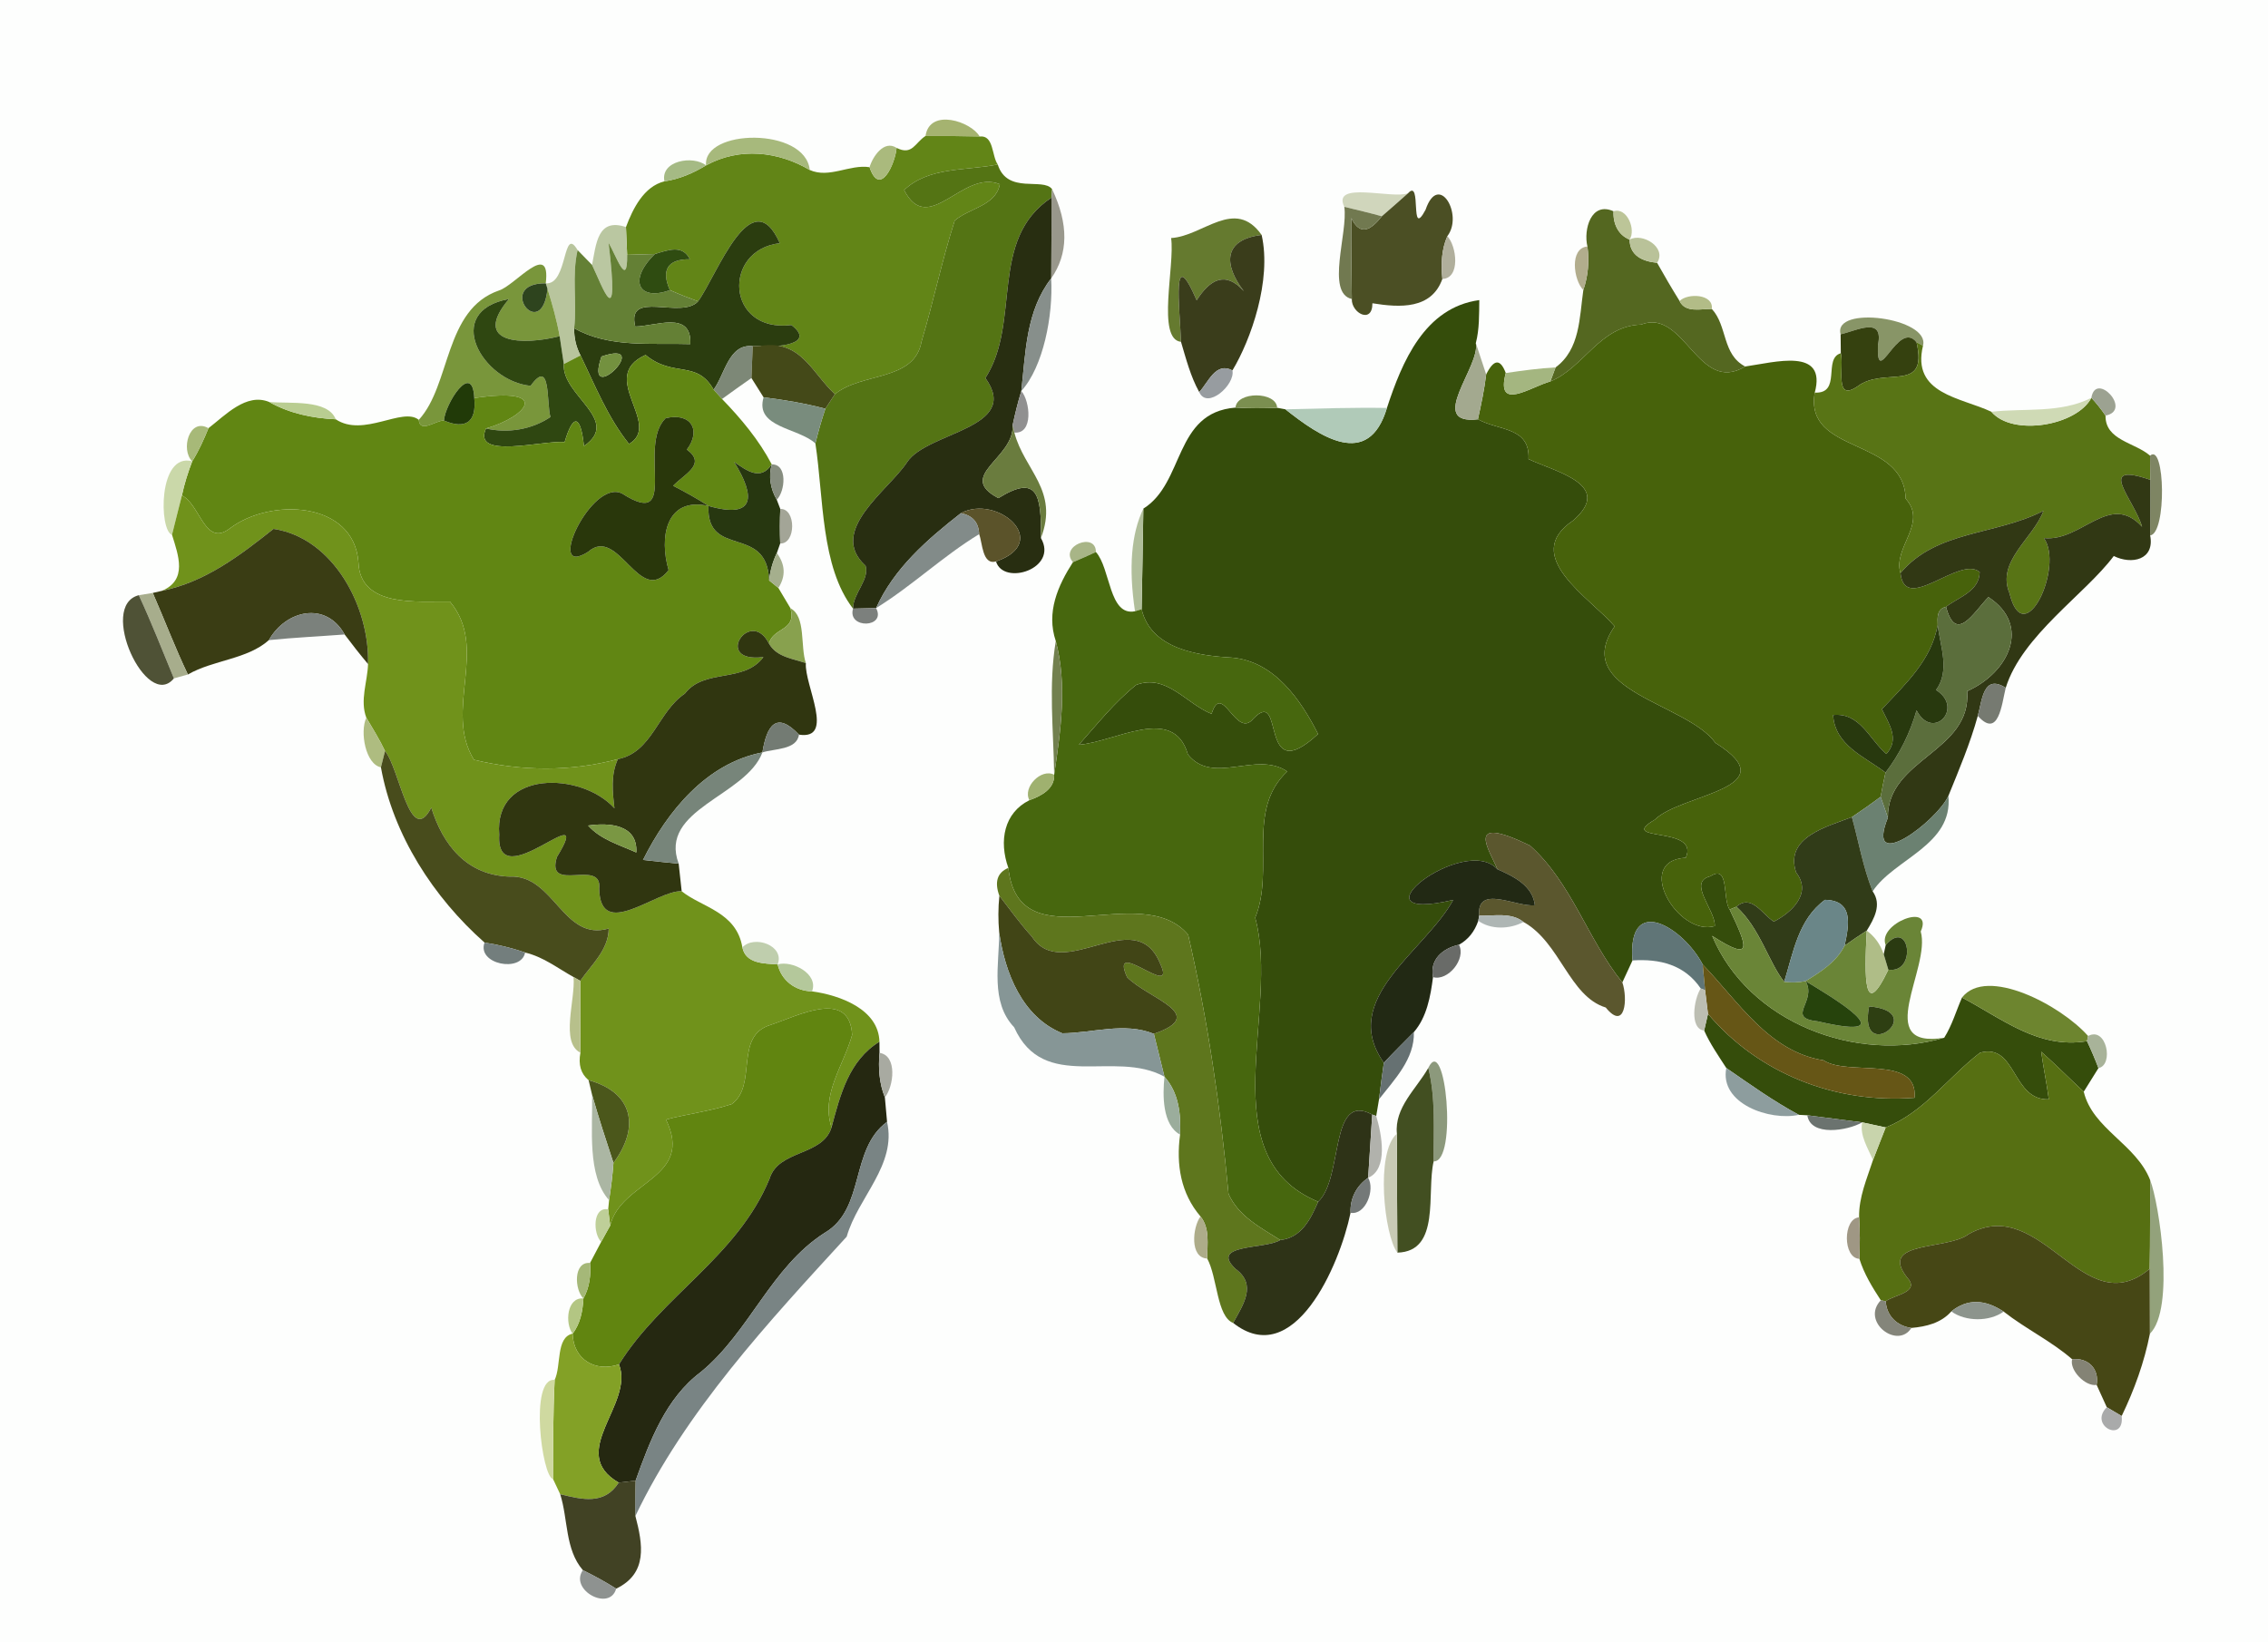 <?xml version="1.0" encoding="UTF-8" ?>
<!DOCTYPE svg PUBLIC "-//W3C//DTD SVG 1.1//EN" "http://www.w3.org/Graphics/SVG/1.1/DTD/svg11.dtd">
<svg width="250pt" height="181pt" viewBox="0 0 250 181" version="1.1" xmlns="http://www.w3.org/2000/svg">
<g id="#fdfefdff">
<path fill="#fdfefd" opacity="1.00" d=" M 0.00 0.00 L 250.00 0.00 L 250.00 181.00 L 0.00 181.00 L 0.00 0.00 M 102.02 14.99 C 100.86 15.72 100.57 17.18 98.83 16.30 C 97.43 15.39 96.19 17.28 95.85 18.43 C 93.66 18.09 91.41 19.70 89.26 18.74 C 88.78 13.98 77.44 14.18 77.83 18.23 C 76.38 17.09 72.77 17.71 73.24 19.99 C 70.97 20.55 69.76 23.00 69.00 25.03 C 65.85 23.97 65.72 26.91 65.26 29.20 C 64.86 28.79 64.07 27.98 63.67 27.57 C 62.00 24.74 62.62 31.45 60.16 31.23 C 60.74 26.39 56.76 31.50 55.00 32.02 C 48.93 34.12 49.72 42.43 46.16 46.28 C 44.38 44.82 40.06 48.26 37.01 46.22 C 36.13 43.98 31.94 44.52 29.67 44.31 C 27.14 43.27 24.83 45.78 22.98 47.20 C 20.85 45.99 19.89 49.60 21.19 50.85 C 17.40 49.82 17.53 58.53 18.96 58.95 C 19.66 61.21 20.70 63.93 17.84 65.13 L 16.84 65.36 C 16.46 65.42 15.68 65.55 15.30 65.61 C 10.76 66.76 16.18 78.44 19.17 74.78 C 19.55 74.67 20.32 74.46 20.71 74.35 C 23.53 72.73 27.24 72.70 29.64 70.56 C 32.42 70.28 35.20 70.15 37.99 69.94 C 38.82 71.05 39.68 72.14 40.57 73.20 C 40.51 75.16 39.65 77.19 40.38 79.11 C 39.64 80.70 40.31 84.26 41.99 84.58 C 43.32 92.02 47.78 98.92 53.41 103.90 C 52.54 106.30 57.47 107.25 57.88 105.00 C 59.86 105.46 61.48 106.73 63.22 107.70 C 63.45 110.19 61.73 114.92 63.98 116.04 C 63.73 117.36 64.03 118.37 64.88 119.07 C 64.98 119.48 65.17 120.29 65.27 120.70 C 65.34 124.38 64.69 129.57 67.14 132.30 L 67.04 133.31 C 65.30 132.98 65.36 136.01 66.27 136.89 C 65.96 137.47 65.35 138.64 65.04 139.22 C 63.18 139.04 63.32 142.18 64.31 143.13 C 62.48 142.96 62.25 145.89 63.12 147.01 C 61.25 147.41 61.89 150.55 61.14 152.11 C 58.32 151.80 59.74 162.84 60.96 163.03 C 61.15 163.45 61.55 164.29 61.75 164.71 C 62.63 167.47 62.27 170.79 64.25 173.08 C 62.72 175.27 67.21 177.69 67.92 175.12 C 71.42 173.44 70.86 170.24 70.04 167.11 C 75.52 155.60 84.76 145.67 93.33 136.32 C 94.57 131.98 98.86 128.43 97.78 123.66 C 97.72 122.99 97.60 121.64 97.54 120.97 C 98.53 119.73 98.93 116.35 96.95 116.06 L 96.94 114.83 C 96.85 111.24 92.57 109.70 89.51 109.28 C 90.26 107.34 87.31 105.84 85.72 106.31 C 86.53 104.23 83.14 103.03 81.83 104.43 C 81.18 100.50 77.31 100.01 75.14 98.24 C 75.06 97.48 74.89 95.96 74.81 95.20 C 72.56 89.18 82.23 87.78 84.04 82.94 C 85.35 82.51 87.84 82.68 88.07 80.98 C 92.11 81.60 88.65 75.49 88.83 73.10 C 88.20 71.24 88.85 67.94 87.14 67.06 C 86.80 66.50 86.13 65.37 85.80 64.81 C 86.63 63.52 86.57 62.23 85.63 60.96 L 86.00 59.91 C 87.75 59.98 87.77 56.03 86.01 56.10 L 85.62 55.08 C 86.56 54.17 86.83 51.14 85.07 51.19 C 83.66 48.50 81.69 46.15 79.59 43.98 C 80.67 43.20 81.74 42.43 82.83 41.67 C 83.16 42.20 83.83 43.26 84.17 43.80 C 83.18 47.15 87.98 47.13 89.88 48.88 C 90.80 54.84 90.45 62.44 94.03 67.09 C 93.37 69.36 97.74 69.23 96.57 67.03 C 100.53 64.59 103.93 61.31 107.93 58.88 C 108.30 59.82 108.27 62.32 109.79 61.89 C 110.61 64.61 116.69 62.70 114.74 59.31 C 116.76 54.04 112.91 51.86 111.81 47.68 C 113.93 47.88 113.56 44.23 112.58 43.10 C 115.00 40.44 116.10 34.78 115.87 30.69 C 117.77 27.99 117.81 24.71 115.97 20.85 C 114.97 19.52 111.04 21.47 109.98 18.13 C 109.31 17.19 109.56 14.86 107.99 15.05 C 107.07 13.40 102.47 11.87 102.02 14.99 M 148.18 22.80 C 148.61 25.62 146.11 32.30 149.01 32.96 C 148.95 34.51 151.29 35.76 151.28 33.43 C 154.31 33.92 157.79 34.11 158.99 30.75 C 161.00 30.68 160.58 27.15 159.54 26.03 C 161.35 23.69 158.58 18.89 157.14 23.12 C 155.34 26.51 156.77 19.57 155.21 21.30 C 153.46 21.98 146.77 19.89 148.18 22.80 M 174.98 27.17 C 172.99 27.34 173.43 30.86 174.53 31.97 C 174.09 35.03 174.18 38.50 171.47 40.50 C 169.63 40.60 167.80 40.85 165.98 41.12 C 165.38 39.52 164.67 39.57 163.82 41.27 C 163.45 40.12 163.07 38.97 162.68 37.82 C 163.08 36.28 163.04 34.66 163.06 33.08 C 157.04 33.90 154.56 39.85 152.88 44.97 C 149.16 44.91 145.41 45.03 141.69 45.12 L 140.78 44.95 C 140.69 43.13 136.31 43.13 136.19 44.93 C 129.37 45.47 130.61 53.21 126.03 56.07 C 124.70 58.83 124.39 62.60 125.11 67.38 C 122.22 67.96 122.43 62.65 120.80 60.85 C 120.82 58.60 116.72 60.18 118.27 61.97 C 116.62 64.54 115.30 67.49 116.38 70.67 C 115.56 75.53 116.13 80.50 116.20 85.40 C 114.76 84.66 112.70 86.79 113.47 88.21 C 110.67 89.60 110.09 92.70 111.15 95.67 C 109.93 96.18 109.60 97.21 110.16 98.75 C 110.02 100.10 110.02 101.44 110.14 102.78 C 110.15 106.30 109.13 110.44 111.79 113.24 C 115.07 120.52 122.82 115.62 128.36 118.69 C 128.14 120.74 128.13 124.01 130.08 125.07 C 129.63 128.39 130.16 131.55 132.33 134.09 C 131.45 135.27 131.12 138.66 133.07 138.73 C 134.21 140.83 134.11 145.11 135.93 145.83 C 142.59 151.08 147.64 139.61 148.87 133.69 C 150.54 133.98 151.59 131.13 150.81 129.83 C 153.06 128.88 152.30 125.00 151.70 123.02 C 151.78 122.56 151.93 121.63 152.01 121.17 C 153.71 118.99 155.94 116.73 155.85 113.77 C 157.28 112.12 157.69 109.81 157.96 107.71 C 159.60 108.19 161.64 105.70 160.82 104.14 C 161.83 103.58 162.54 102.70 162.95 101.50 C 164.34 102.51 166.46 102.43 167.93 101.63 C 171.99 103.88 172.96 109.82 177.00 111.06 C 179.15 113.71 179.45 110.08 178.83 108.29 C 179.11 107.68 179.67 106.48 179.95 105.87 C 182.97 105.67 185.70 106.35 187.47 108.96 C 186.72 110.08 186.20 113.43 187.85 113.60 C 188.50 115.07 189.43 116.39 190.29 117.73 C 189.51 121.66 195.08 123.59 198.29 122.89 L 199.22 122.94 C 199.57 125.31 203.66 124.65 205.27 123.72 C 204.97 125.13 205.91 126.60 206.46 127.87 C 205.79 129.93 204.88 131.98 204.93 134.19 C 203.13 134.30 203.12 138.70 204.96 138.76 C 205.47 140.41 206.38 141.89 207.32 143.33 C 205.08 145.69 209.18 148.79 210.69 146.38 C 212.31 146.24 213.97 145.84 215.09 144.56 C 216.67 145.70 219.29 145.71 220.86 144.58 C 223.32 146.50 226.17 147.87 228.41 149.83 C 228.09 151.05 229.90 152.88 231.11 152.66 C 231.39 153.27 231.95 154.51 232.23 155.12 C 230.19 157.17 234.21 159.13 233.87 156.09 C 235.26 153.21 236.37 150.15 236.98 147.02 C 239.78 144.29 238.01 132.64 237.01 130.08 C 235.46 126.11 230.67 124.44 229.69 120.34 C 230.10 119.69 230.90 118.39 231.31 117.74 C 233.03 117.41 232.21 113.10 230.17 114.20 C 227.18 110.81 218.98 106.48 216.27 109.96 C 215.62 111.44 215.18 113.01 214.31 114.39 C 206.31 115.69 212.88 106.71 211.72 102.68 C 213.20 99.38 206.88 101.81 207.86 104.18 L 207.64 105.19 C 207.28 104.11 206.66 103.24 205.77 102.59 C 206.58 101.27 207.46 99.72 206.42 98.25 C 208.78 94.67 215.31 93.17 214.77 87.73 C 215.95 84.83 217.18 81.93 218.01 78.91 C 220.31 81.48 220.65 77.62 221.09 75.82 C 222.90 70.03 229.83 65.53 233.00 61.29 C 234.94 62.26 237.54 61.74 237.01 59.02 C 238.85 58.81 238.65 48.73 237.00 50.23 C 235.33 48.76 232.05 48.55 232.09 45.81 C 235.11 45.24 231.01 40.86 230.53 43.85 C 227.12 45.59 223.19 44.97 219.51 45.39 C 216.14 43.80 210.69 43.44 211.97 38.11 C 212.81 35.04 202.00 33.59 202.89 36.85 C 202.90 37.37 202.91 38.42 202.91 38.94 C 200.92 39.50 203.04 43.41 200.04 43.28 C 201.39 38.26 195.64 39.94 192.37 40.40 C 189.80 39.05 190.44 35.94 188.69 34.05 C 188.91 32.40 186.03 32.28 185.14 33.18 C 184.28 31.80 183.46 30.39 182.66 28.97 C 183.77 27.28 181.04 25.62 179.63 26.41 C 180.36 25.32 179.34 22.80 177.86 23.29 C 175.38 22.17 174.53 25.31 174.98 27.17 M 129.09 26.24 C 129.53 29.25 127.46 37.40 130.18 37.68 C 130.74 39.56 131.23 41.49 132.19 43.22 C 133.06 45.20 136.18 42.41 135.85 40.83 C 137.88 37.47 140.20 30.90 139.07 25.90 C 136.11 21.71 132.62 26.04 129.09 26.24 M 157.44 117.72 C 156.13 120.03 153.69 122.08 153.98 124.97 C 151.58 127.01 152.59 136.23 154.03 138.08 C 158.84 137.95 157.22 131.47 158.03 128.02 C 160.70 128.16 159.33 113.73 157.44 117.72 Z" />
</g>
<g id="#a5b370ff">
<path fill="#a5b370" opacity="1.00" d=" M 102.02 14.99 C 102.47 11.87 107.07 13.40 107.99 15.05 C 106.00 15.00 104.01 14.98 102.02 14.99 Z" />
</g>
<g id="#628517ff">
<path fill="#628517" opacity="1.00" d=" M 98.83 16.30 C 100.57 17.18 100.86 15.72 102.02 14.99 C 104.01 14.98 106.00 15.00 107.99 15.05 C 109.56 14.86 109.31 17.19 109.98 18.13 C 106.53 18.84 102.40 18.35 99.66 20.95 C 102.35 26.20 106.14 18.60 110.21 20.31 C 109.76 22.70 106.85 22.93 105.24 24.31 C 103.83 28.70 102.90 33.23 101.58 37.65 C 100.80 42.07 94.98 41.01 92.03 43.45 C 89.51 41.12 88.28 37.41 83.83 38.12 C 85.61 38.34 90.00 37.94 87.24 35.83 C 80.01 36.72 79.60 27.53 85.96 26.81 C 82.83 19.75 79.05 30.33 76.95 33.22 C 75.90 32.84 74.86 32.43 73.84 31.98 C 72.87 29.79 73.56 28.55 76.05 28.58 C 75.21 26.90 73.60 27.59 72.19 28.00 C 71.42 28.02 69.89 28.07 69.13 28.09 C 69.09 27.32 69.03 25.80 69.00 25.03 C 69.76 23.00 70.97 20.55 73.24 19.99 C 74.88 19.75 76.42 19.08 77.83 18.23 C 81.52 16.20 85.79 16.68 89.26 18.74 C 91.41 19.70 93.66 18.09 95.85 18.43 C 96.99 21.81 98.68 18.05 98.83 16.30 Z" />
</g>
<g id="#a7b97cff">
<path fill="#a7b97c" opacity="1.00" d=" M 77.83 18.23 C 77.44 14.18 88.78 13.98 89.26 18.74 C 85.79 16.68 81.52 16.20 77.83 18.23 Z" />
</g>
<g id="#aaba7dff">
<path fill="#aaba7d" opacity="1.00" d=" M 95.85 18.43 C 96.19 17.28 97.43 15.39 98.83 16.30 C 98.68 18.05 96.99 21.81 95.85 18.43 Z" />
</g>
<g id="#a5ba84ff">
<path fill="#a5ba84" opacity="1.00" d=" M 73.24 19.99 C 72.77 17.71 76.38 17.09 77.83 18.23 C 76.42 19.08 74.88 19.75 73.24 19.99 Z" />
</g>
<g id="#547414ff">
<path fill="#547414" opacity="1.00" d=" M 99.66 20.95 C 102.40 18.35 106.53 18.84 109.98 18.13 C 111.04 21.47 114.97 19.52 115.97 20.85 L 115.91 21.78 C 108.92 26.40 112.61 35.49 108.62 41.67 C 112.63 47.27 102.18 47.57 99.98 50.96 C 97.92 54.08 91.18 58.52 95.41 62.36 C 95.88 63.87 94.02 65.42 94.03 67.09 C 90.45 62.44 90.80 54.84 89.88 48.88 C 90.19 47.59 90.56 46.31 90.98 45.05 C 91.24 44.65 91.77 43.85 92.03 43.45 C 94.98 41.01 100.80 42.07 101.58 37.65 C 102.90 33.23 103.83 28.70 105.24 24.31 C 106.85 22.93 109.76 22.70 110.21 20.31 C 106.14 18.60 102.35 26.20 99.66 20.95 Z" />
</g>
<g id="#99988cff">
<path fill="#99988c" opacity="1.00" d=" M 115.97 20.85 C 117.81 24.71 117.77 27.99 115.87 30.69 C 115.90 27.72 115.91 24.75 115.91 21.78 L 115.97 20.85 Z" />
</g>
<g id="#d0d6bcff">
<path fill="#d0d6bc" opacity="1.00" d=" M 148.18 22.80 C 146.77 19.89 153.46 21.98 155.21 21.30 C 154.25 22.16 153.29 23.00 152.32 23.84 C 150.95 23.46 149.56 23.13 148.18 22.80 Z" />
</g>
<g id="#4b4f24ff">
<path fill="#4b4f24" opacity="1.00" d=" M 155.21 21.30 C 156.77 19.57 155.34 26.51 157.14 23.12 C 158.58 18.89 161.35 23.69 159.54 26.03 C 158.88 27.52 158.83 29.16 158.99 30.75 C 157.79 34.11 154.31 33.92 151.28 33.43 C 151.29 35.76 148.95 34.51 149.01 32.96 C 148.96 29.98 148.93 27.01 148.95 24.03 C 149.95 26.12 151.16 25.31 152.32 23.84 C 153.29 23.00 154.25 22.16 155.21 21.30 Z" />
</g>
<g id="#282e11ff">
<path fill="#282e11" opacity="1.00" d=" M 108.62 41.67 C 112.61 35.49 108.92 26.40 115.91 21.78 C 115.91 24.75 115.90 27.72 115.87 30.69 C 113.10 34.27 113.06 38.79 112.58 43.10 C 112.20 44.34 111.89 45.60 111.62 46.87 C 111.83 50.53 105.33 52.43 110.05 54.91 C 114.32 52.27 114.81 54.42 114.74 59.31 C 116.69 62.70 110.61 64.61 109.79 61.89 C 116.00 59.74 109.93 54.42 105.91 56.57 C 102.19 59.48 98.54 62.65 96.57 67.03 C 95.93 67.04 94.66 67.07 94.03 67.09 C 94.02 65.42 95.88 63.87 95.41 62.36 C 91.18 58.52 97.92 54.08 99.98 50.96 C 102.18 47.57 112.63 47.27 108.62 41.67 Z" />
</g>
<g id="#717950ff">
<path fill="#717950" opacity="1.00" d=" M 148.18 22.80 C 149.56 23.13 150.95 23.46 152.32 23.84 C 151.16 25.31 149.95 26.12 148.95 24.03 C 148.93 27.01 148.96 29.98 149.01 32.96 C 146.11 32.30 148.61 25.62 148.18 22.80 Z" />
</g>
<g id="#546720ff">
<path fill="#546720" opacity="1.00" d=" M 174.98 27.17 C 174.53 25.31 175.38 22.17 177.86 23.29 C 177.79 24.61 178.34 25.90 179.63 26.41 C 179.65 28.22 181.11 28.82 182.66 28.97 C 183.46 30.39 184.28 31.80 185.14 33.18 C 185.76 34.52 187.52 34.04 188.69 34.05 C 190.44 35.94 189.80 39.05 192.37 40.40 C 187.16 43.56 185.69 33.91 180.89 35.78 C 176.33 35.93 174.59 40.54 170.89 42.05 C 171.04 41.66 171.33 40.89 171.47 40.50 C 174.18 38.50 174.09 35.03 174.53 31.97 C 175.06 30.42 175.20 28.79 174.98 27.17 Z" />
</g>
<g id="#bcc598ff">
<path fill="#bcc598" opacity="1.00" d=" M 177.86 23.29 C 179.34 22.80 180.36 25.32 179.63 26.41 C 178.34 25.90 177.79 24.61 177.86 23.29 Z" />
</g>
<g id="#2b3d0fff">
<path fill="#2b3d0f" opacity="1.00" d=" M 76.95 33.22 C 79.05 30.33 82.83 19.75 85.96 26.81 C 79.60 27.53 80.01 36.72 87.24 35.83 C 90.00 37.94 85.61 38.34 83.83 38.12 L 82.97 38.16 C 80.32 37.87 79.91 41.27 78.66 42.95 C 76.78 39.63 74.25 41.67 71.16 39.13 C 65.79 41.53 73.07 46.74 69.34 48.94 C 66.99 46.02 65.61 42.52 63.99 39.18 C 63.50 38.24 63.27 37.24 63.29 36.18 C 67.18 38.38 71.81 37.79 76.09 37.93 C 76.28 34.16 72.20 35.99 70.02 35.99 C 69.02 31.87 75.07 35.25 76.95 33.22 M 66.30 39.30 C 64.27 45.23 72.23 37.27 66.30 39.30 Z" />
</g>
<g id="#657a2fff">
<path fill="#657a2f" opacity="1.00" d=" M 129.09 26.24 C 132.62 26.04 136.11 21.71 139.07 25.90 C 134.83 26.41 134.85 29.16 137.12 32.11 C 135.07 29.80 133.35 30.83 131.91 33.10 C 129.10 26.63 130.05 33.90 130.18 37.68 C 127.46 37.40 129.53 29.25 129.09 26.24 Z" />
</g>
<g id="#bac7a1ff">
<path fill="#bac7a1" opacity="1.00" d=" M 65.26 29.20 C 65.72 26.91 65.85 23.97 69.00 25.03 C 69.03 25.80 69.09 27.32 69.13 28.09 C 69.18 31.91 67.91 28.15 67.08 26.76 C 68.34 37.23 66.38 31.51 65.26 29.20 Z" />
</g>
<g id="#3a3d1bff">
<path fill="#3a3d1b" opacity="1.00" d=" M 137.12 32.11 C 134.85 29.16 134.83 26.41 139.07 25.90 C 140.20 30.90 137.88 37.47 135.85 40.83 C 134.01 39.84 133.20 42.14 132.19 43.22 C 131.23 41.49 130.74 39.56 130.18 37.68 C 130.05 33.90 129.10 26.63 131.91 33.10 C 133.35 30.83 135.07 29.80 137.12 32.11 Z" />
</g>
<g id="#b0af9cff">
<path fill="#b0af9c" opacity="1.00" d=" M 158.99 30.75 C 158.83 29.16 158.88 27.52 159.54 26.03 C 160.58 27.15 161.00 30.68 158.99 30.75 Z" />
</g>
<g id="#b9c299ff">
<path fill="#b9c299" opacity="1.00" d=" M 179.63 26.41 C 181.04 25.62 183.77 27.28 182.66 28.97 C 181.11 28.82 179.65 28.22 179.63 26.41 Z" />
</g>
<g id="#b8c59dff">
<path fill="#b8c59d" opacity="1.00" d=" M 60.16 31.23 C 62.62 31.45 62.00 24.74 63.67 27.57 C 63.01 30.40 63.62 33.32 63.29 36.18 C 63.27 37.24 63.50 38.24 63.99 39.18 C 63.53 39.42 62.61 39.89 62.15 40.13 C 62.03 39.36 61.81 37.83 61.69 37.06 C 61.38 35.29 60.88 33.55 60.35 31.83 L 60.16 31.23 Z" />
</g>
<g id="#648035ff">
<path fill="#648035" opacity="1.00" d=" M 67.08 26.76 C 67.91 28.15 69.18 31.91 69.13 28.09 C 69.89 28.07 71.42 28.02 72.19 28.00 C 69.16 30.95 70.45 33.23 73.84 31.98 C 74.86 32.43 75.90 32.84 76.95 33.22 C 75.07 35.25 69.02 31.87 70.02 35.99 C 72.20 35.99 76.28 34.16 76.09 37.93 C 71.81 37.79 67.18 38.38 63.29 36.18 C 63.62 33.32 63.01 30.40 63.67 27.57 C 64.07 27.98 64.86 28.79 65.26 29.20 C 66.38 31.51 68.34 37.23 67.08 26.76 Z" />
</g>
<g id="#2f4c11ff">
<path fill="#2f4c11" opacity="1.00" d=" M 72.19 28.00 C 73.60 27.59 75.21 26.90 76.05 28.58 C 73.56 28.55 72.87 29.79 73.84 31.98 C 70.45 33.23 69.16 30.95 72.19 28.00 Z" />
</g>
<g id="#b2ad8dff">
<path fill="#b2ad8d" opacity="1.00" d=" M 174.53 31.97 C 173.43 30.86 172.99 27.34 174.98 27.17 C 175.20 28.79 175.06 30.42 174.53 31.97 Z" />
</g>
<g id="#79963bff">
<path fill="#79963b" opacity="1.00" d=" M 55.00 32.02 C 56.76 31.50 60.74 26.39 60.16 31.23 C 54.53 31.18 59.72 37.96 60.35 31.83 C 60.88 33.55 61.38 35.29 61.69 37.06 C 57.71 38.08 51.88 37.97 56.10 32.96 C 48.72 34.31 53.14 42.01 58.49 42.53 C 60.74 39.40 60.22 44.26 60.67 45.97 C 58.64 47.35 55.96 47.79 53.57 47.23 C 58.14 45.91 60.80 42.61 52.28 43.88 C 52.08 39.69 49.03 44.58 48.94 46.36 C 48.07 46.31 46.29 47.82 46.16 46.28 C 49.72 42.43 48.93 34.12 55.00 32.02 Z" />
</g>
<g id="#2e441eff">
<path fill="#2e441e" opacity="1.00" d=" M 60.35 31.83 C 59.72 37.96 54.53 31.18 60.16 31.23 L 60.35 31.83 Z" />
</g>
<g id="#878f8bff">
<path fill="#878f8b" opacity="1.00" d=" M 112.58 43.10 C 113.06 38.79 113.10 34.27 115.87 30.69 C 116.10 34.78 115.00 40.44 112.58 43.10 Z" />
</g>
<g id="#2f4711ff">
<path fill="#2f4711" opacity="1.00" d=" M 58.49 42.53 C 53.14 42.01 48.72 34.31 56.10 32.96 C 51.88 37.97 57.71 38.08 61.69 37.06 C 61.81 37.83 62.03 39.36 62.15 40.13 C 61.90 43.61 68.55 46.30 64.37 49.17 C 63.99 45.61 63.15 45.65 62.24 48.73 C 59.79 48.52 52.01 50.70 53.57 47.23 C 55.96 47.79 58.64 47.35 60.67 45.97 C 60.22 44.26 60.74 39.40 58.49 42.53 Z" />
</g>
<g id="#354d0bff">
<path fill="#354d0b" opacity="1.00" d=" M 152.88 44.97 C 154.56 39.85 157.04 33.90 163.06 33.08 C 163.04 34.66 163.08 36.28 162.68 37.82 C 163.22 40.37 157.18 46.88 162.91 46.22 C 165.23 47.51 168.66 47.03 168.49 50.61 C 171.47 52.02 177.95 53.43 173.40 57.38 C 167.55 61.30 175.36 65.95 177.98 69.04 C 173.06 76.17 185.92 77.46 189.09 81.89 C 197.18 86.96 185.28 87.48 182.40 90.36 C 178.08 92.89 187.44 90.96 185.82 94.55 C 180.01 94.86 184.98 103.29 189.02 102.08 C 189.11 100.31 185.95 97.24 188.53 96.59 C 190.66 95.20 189.84 99.10 190.66 100.26 C 192.57 104.28 193.38 106.18 188.73 103.16 C 192.74 112.74 204.65 117.25 214.31 114.39 C 215.18 113.01 215.62 111.44 216.27 109.96 C 220.70 112.29 224.69 115.66 230.05 114.77 C 230.51 115.74 230.93 116.73 231.31 117.74 C 230.90 118.39 230.10 119.69 229.69 120.34 C 228.12 118.88 226.60 117.35 225.00 115.93 C 225.24 117.68 225.61 119.42 225.84 121.18 C 221.76 121.35 222.29 114.93 218.26 116.04 C 214.77 118.71 212.08 122.61 207.86 124.28 C 207.21 124.14 205.91 123.86 205.27 123.72 C 203.75 123.52 200.73 123.13 199.22 122.94 L 198.29 122.89 C 195.49 121.39 192.90 119.53 190.29 117.73 C 189.43 116.39 188.50 115.07 187.85 113.60 C 187.95 113.14 188.16 112.22 188.27 111.76 C 193.86 118.37 202.38 121.69 211.04 121.01 C 211.44 116.21 203.69 118.68 201.01 116.88 C 195.00 115.95 191.61 110.39 187.69 106.32 C 185.58 102.26 179.36 98.39 179.95 105.87 C 179.67 106.48 179.11 107.68 178.83 108.29 C 175.00 103.56 173.23 97.28 168.64 93.20 C 161.32 89.66 164.18 93.69 165.06 95.82 C 161.45 91.79 148.36 101.95 160.19 99.20 C 157.04 104.92 147.55 110.10 152.54 117.15 C 152.35 118.48 152.17 119.82 152.01 121.17 C 151.93 121.63 151.78 122.56 151.70 123.02 L 151.26 122.86 C 146.50 120.29 148.11 129.85 145.30 132.47 C 133.29 127.48 141.16 111.42 138.36 101.16 C 140.54 95.84 137.33 89.31 141.89 85.04 C 138.48 82.72 133.68 86.62 130.94 83.16 C 129.36 77.61 122.88 81.82 118.93 82.09 C 120.95 79.82 122.86 77.40 125.24 75.50 C 128.58 74.24 130.76 77.58 133.55 78.69 C 134.71 74.96 136.26 81.60 138.17 79.20 C 141.72 75.58 138.63 87.08 145.29 80.91 C 143.36 77.10 140.45 72.89 135.79 72.49 C 132.06 72.28 126.88 71.55 125.84 67.16 C 125.91 63.46 125.98 59.77 126.03 56.07 C 130.61 53.21 129.37 45.47 136.19 44.93 C 137.72 45.02 139.25 45.02 140.78 44.95 L 141.69 45.12 C 145.45 48.10 150.84 51.81 152.88 44.97 Z" />
</g>
<g id="#b2bc87ff">
<path fill="#b2bc87" opacity="1.00" d=" M 185.14 33.18 C 186.03 32.28 188.91 32.40 188.69 34.05 C 187.52 34.04 185.76 34.52 185.14 33.18 Z" />
</g>
<g id="#47620bff">
<path fill="#47620b" opacity="1.00" d=" M 180.89 35.78 C 185.69 33.91 187.16 43.56 192.37 40.40 C 195.64 39.94 201.39 38.26 200.04 43.28 C 198.86 50.16 209.88 48.12 210.06 54.97 C 212.53 57.70 208.62 60.34 209.49 63.17 C 209.96 67.78 216.02 61.17 218.22 63.06 C 218.17 65.19 215.93 65.80 214.51 66.89 C 213.49 67.14 213.56 68.06 213.59 68.89 C 212.91 72.77 210.01 75.43 207.44 78.17 C 208.21 79.79 209.43 81.48 207.93 83.11 C 206.05 81.49 205.02 78.51 202.06 78.82 C 202.28 82.19 205.52 83.39 207.84 85.16 C 207.64 86.05 207.46 86.94 207.30 87.83 C 206.26 88.61 205.20 89.35 204.13 90.07 C 201.38 91.13 196.68 92.29 197.99 96.18 C 199.76 98.45 197.53 100.57 195.53 101.59 C 194.23 100.77 193.06 98.50 191.40 99.95 L 190.66 100.26 C 189.84 99.10 190.66 95.20 188.53 96.59 C 185.95 97.24 189.11 100.31 189.02 102.08 C 184.98 103.29 180.01 94.86 185.82 94.55 C 187.44 90.96 178.08 92.89 182.40 90.36 C 185.28 87.48 197.18 86.96 189.09 81.89 C 185.92 77.46 173.06 76.17 177.98 69.04 C 175.36 65.95 167.55 61.30 173.40 57.38 C 177.95 53.43 171.47 52.02 168.49 50.61 C 168.66 47.03 165.23 47.51 162.91 46.22 C 163.27 44.58 163.62 42.94 163.82 41.27 C 164.67 39.57 165.38 39.52 165.98 41.12 C 164.85 45.42 168.69 42.66 170.89 42.05 C 174.59 40.54 176.33 35.93 180.89 35.78 Z" />
</g>
<g id="#889567ff">
<path fill="#889567" opacity="1.00" d=" M 202.89 36.85 C 202.00 33.59 212.81 35.04 211.97 38.11 L 211.26 37.73 C 209.22 35.15 206.84 43.07 207.00 38.05 C 207.70 34.80 204.65 36.46 202.89 36.85 Z" />
</g>
<g id="#35410fff">
<path fill="#35410f" opacity="1.00" d=" M 202.89 36.85 C 204.65 36.46 207.70 34.80 207.00 38.05 C 206.84 43.07 209.22 35.15 211.26 37.73 C 212.57 43.44 207.71 40.34 204.74 42.60 C 202.14 44.38 203.30 40.37 202.91 38.94 C 202.91 38.42 202.90 37.37 202.89 36.85 Z" />
</g>
<g id="#7d8877ff">
<path fill="#7d8877" opacity="1.00" d=" M 78.66 42.95 C 79.91 41.27 80.32 37.87 82.97 38.16 C 82.92 39.33 82.88 40.50 82.83 41.67 C 81.74 42.43 80.67 43.20 79.59 43.98 C 79.36 43.72 78.89 43.21 78.66 42.95 Z" />
</g>
<g id="#444918ff">
<path fill="#444918" opacity="1.00" d=" M 82.97 38.16 L 83.83 38.12 C 88.28 37.41 89.51 41.12 92.03 43.45 C 91.77 43.85 91.24 44.65 90.98 45.05 C 88.74 44.47 86.46 44.07 84.17 43.80 C 83.83 43.26 83.16 42.20 82.83 41.67 C 82.88 40.50 82.92 39.33 82.97 38.16 Z" />
</g>
<g id="#a3a98fff">
<path fill="#a3a98f" opacity="1.00" d=" M 162.91 46.22 C 157.18 46.88 163.22 40.37 162.68 37.82 C 163.07 38.97 163.45 40.12 163.82 41.27 C 163.62 42.94 163.27 44.58 162.91 46.22 Z" />
</g>
<g id="#587415ff">
<path fill="#587415" opacity="1.00" d=" M 211.26 37.73 L 211.97 38.11 C 210.69 43.44 216.14 43.80 219.51 45.39 C 221.86 48.15 228.95 46.91 230.53 43.85 C 231.10 44.46 231.62 45.12 232.09 45.81 C 232.05 48.55 235.33 48.76 237.00 50.23 C 237.01 50.89 237.02 52.22 237.02 52.89 C 230.91 50.79 235.27 55.06 236.12 58.07 C 232.54 54.13 229.44 59.76 225.30 59.31 C 227.54 62.47 223.11 71.99 221.50 65.38 C 220.04 61.86 224.12 59.36 225.25 56.31 C 219.96 59.03 213.46 58.43 209.49 63.17 C 208.62 60.34 212.53 57.70 210.06 54.97 C 209.88 48.12 198.86 50.16 200.04 43.28 C 203.04 43.41 200.92 39.50 202.91 38.94 C 203.30 40.37 202.14 44.38 204.74 42.60 C 207.71 40.34 212.57 43.44 211.26 37.73 Z" />
</g>
<g id="#618613ff">
<path fill="#618613" opacity="1.00" d=" M 63.99 39.18 C 65.61 42.52 66.99 46.02 69.34 48.94 C 73.07 46.74 65.79 41.53 71.16 39.13 C 74.25 41.67 76.78 39.63 78.66 42.95 C 78.89 43.21 79.36 43.72 79.59 43.98 C 81.69 46.15 83.66 48.50 85.07 51.19 C 83.83 53.04 82.34 51.89 80.92 50.92 C 83.29 54.72 83.29 57.26 78.09 55.77 C 76.84 54.95 75.53 54.24 74.20 53.55 C 75.39 52.28 77.94 51.17 75.71 49.56 C 77.33 47.42 76.16 45.43 73.37 46.10 C 70.22 49.19 74.99 58.49 68.60 54.42 C 65.22 52.63 59.99 63.92 64.84 60.82 C 68.18 57.88 70.51 66.99 73.70 62.84 C 72.67 59.34 73.33 54.72 78.09 55.77 C 77.86 61.62 84.57 57.74 84.78 63.98 C 85.03 64.19 85.54 64.60 85.80 64.81 C 86.13 65.37 86.80 66.50 87.14 67.06 C 87.82 69.57 85.24 69.13 84.76 70.94 C 82.71 66.87 78.50 73.13 84.15 72.43 C 81.99 75.34 77.64 73.64 75.49 76.46 C 72.51 78.45 71.91 82.93 68.11 83.68 C 62.90 85.07 57.51 85.03 52.24 83.75 C 48.86 78.26 53.94 71.47 49.59 66.31 C 46.04 66.26 39.70 67.01 39.51 61.99 C 39.02 55.20 29.73 54.84 25.28 58.29 C 22.57 60.30 22.06 55.58 20.05 54.62 C 20.32 53.33 20.72 52.07 21.19 50.85 C 21.91 49.70 22.47 48.45 22.98 47.20 C 24.83 45.78 27.14 43.27 29.67 44.31 C 31.92 45.58 34.45 46.10 37.01 46.22 C 40.06 48.26 44.38 44.82 46.16 46.28 C 46.29 47.82 48.07 46.31 48.94 46.36 C 51.30 47.36 52.55 46.56 52.28 43.88 C 60.80 42.61 58.14 45.91 53.57 47.23 C 52.01 50.70 59.79 48.52 62.24 48.73 C 63.15 45.65 63.99 45.61 64.37 49.17 C 68.55 46.30 61.90 43.61 62.15 40.13 C 62.61 39.89 63.53 39.42 63.99 39.18 Z" />
</g>
<g id="#73913fff">
<path fill="#73913f" opacity="1.00" d=" M 66.30 39.30 C 72.23 37.27 64.27 45.23 66.30 39.30 Z" />
</g>
<g id="#979ca0ff">
<path fill="#979ca0" opacity="1.00" d=" M 132.19 43.22 C 133.20 42.14 134.01 39.84 135.85 40.83 C 136.18 42.41 133.06 45.20 132.19 43.22 Z" />
</g>
<g id="#a4b680ff">
<path fill="#a4b680" opacity="1.00" d=" M 165.98 41.12 C 167.80 40.85 169.63 40.60 171.47 40.50 C 171.33 40.89 171.04 41.66 170.89 42.05 C 168.69 42.66 164.85 45.42 165.98 41.12 Z" />
</g>
<g id="#213a08ff">
<path fill="#213a08" opacity="1.00" d=" M 48.94 46.36 C 49.03 44.58 52.08 39.69 52.28 43.88 C 52.55 46.56 51.30 47.36 48.94 46.36 Z" />
</g>
<g id="#909090ff">
<path fill="#909090" opacity="1.00" d=" M 111.62 46.87 C 111.89 45.60 112.20 44.34 112.58 43.10 C 113.56 44.23 113.93 47.88 111.81 47.68 L 111.62 46.87 Z" />
</g>
<g id="#9ca291ff">
<path fill="#9ca291" opacity="1.00" d=" M 230.53 43.85 C 231.01 40.86 235.11 45.24 232.09 45.81 C 231.62 45.12 231.10 44.46 230.53 43.85 Z" />
</g>
<g id="#b9cd91ff">
<path fill="#b9cd91" opacity="1.00" d=" M 29.67 44.31 C 31.94 44.52 36.13 43.98 37.01 46.22 C 34.45 46.10 31.92 45.58 29.67 44.31 Z" />
</g>
<g id="#798c7dff">
<path fill="#798c7d" opacity="1.00" d=" M 84.17 43.80 C 86.46 44.07 88.74 44.47 90.98 45.05 C 90.56 46.31 90.19 47.59 89.88 48.88 C 87.98 47.13 83.18 47.15 84.17 43.80 Z" />
</g>
<g id="#7b8f50ff">
<path fill="#7b8f50" opacity="1.00" d=" M 136.19 44.93 C 136.31 43.13 140.69 43.13 140.78 44.95 C 139.25 45.02 137.72 45.02 136.19 44.93 Z" />
</g>
<g id="#cfdab5ff">
<path fill="#cfdab5" opacity="1.00" d=" M 219.51 45.39 C 223.19 44.97 227.12 45.59 230.53 43.85 C 228.95 46.91 221.86 48.15 219.51 45.39 Z" />
</g>
<g id="#b0cab8ff">
<path fill="#b0cab8" opacity="1.00" d=" M 141.69 45.12 C 145.41 45.03 149.16 44.91 152.88 44.97 C 150.84 51.81 145.45 48.10 141.69 45.12 Z" />
</g>
<g id="#29370bff">
<path fill="#29370b" opacity="1.00" d=" M 73.37 46.10 C 76.16 45.43 77.33 47.42 75.71 49.56 C 77.94 51.17 75.39 52.28 74.20 53.55 C 75.53 54.24 76.84 54.95 78.09 55.77 C 73.33 54.72 72.67 59.34 73.70 62.84 C 70.51 66.99 68.18 57.88 64.84 60.82 C 59.99 63.92 65.22 52.63 68.60 54.42 C 74.99 58.49 70.22 49.19 73.37 46.10 Z" />
</g>
<g id="#a7b978ff">
<path fill="#a7b978" opacity="1.00" d=" M 21.19 50.85 C 19.89 49.60 20.85 45.99 22.98 47.20 C 22.47 48.45 21.91 49.70 21.19 50.85 Z" />
</g>
<g id="#6a7c3eff">
<path fill="#6a7c3e" opacity="1.00" d=" M 110.05 54.91 C 105.33 52.43 111.83 50.53 111.62 46.87 L 111.81 47.68 C 112.91 51.86 116.76 54.04 114.74 59.31 C 114.81 54.42 114.32 52.27 110.05 54.91 Z" />
</g>
<g id="#7e8563ff">
<path fill="#7e8563" opacity="1.00" d=" M 237.00 50.23 C 238.65 48.73 238.85 58.81 237.01 59.02 C 237.03 56.98 237.05 54.93 237.02 52.89 C 237.02 52.22 237.01 50.89 237.00 50.23 Z" />
</g>
<g id="#cad8a9ff">
<path fill="#cad8a9" opacity="1.00" d=" M 18.96 58.95 C 17.53 58.53 17.40 49.82 21.19 50.85 C 20.72 52.07 20.32 53.33 20.05 54.62 C 19.67 56.06 19.33 57.51 18.96 58.95 Z" />
</g>
<g id="#273710ff">
<path fill="#273710" opacity="1.00" d=" M 80.92 50.92 C 82.34 51.89 83.83 53.04 85.07 51.19 C 84.69 52.51 84.93 53.91 85.62 55.08 L 86.01 56.10 C 85.95 57.37 85.95 58.64 86.00 59.91 L 85.63 60.96 C 85.17 61.92 84.89 62.93 84.78 63.98 C 84.57 57.74 77.86 61.62 78.09 55.77 C 83.29 57.26 83.29 54.72 80.92 50.92 Z" />
</g>
<g id="#868d7fff">
<path fill="#868d7f" opacity="1.00" d=" M 85.07 51.19 C 86.83 51.14 86.56 54.17 85.62 55.08 C 84.93 53.91 84.69 52.51 85.07 51.19 Z" />
</g>
<g id="#313814ff">
<path fill="#313814" opacity="1.00" d=" M 236.12 58.07 C 235.27 55.06 230.91 50.79 237.02 52.89 C 237.05 54.93 237.03 56.98 237.01 59.02 C 237.54 61.74 234.94 62.26 233.00 61.29 C 229.83 65.53 222.90 70.03 221.09 75.82 C 218.62 74.26 218.50 77.15 218.01 78.91 C 217.18 81.93 215.95 84.83 214.77 87.73 C 213.50 90.53 205.52 96.52 208.10 90.13 C 208.02 83.60 217.33 82.93 216.84 76.19 C 221.45 74.14 223.93 68.92 219.18 65.82 C 217.52 67.55 215.60 70.99 214.51 66.89 C 215.93 65.80 218.17 65.19 218.22 63.06 C 216.02 61.17 209.96 67.78 209.49 63.17 C 213.46 58.43 219.96 59.03 225.25 56.31 C 224.12 59.36 220.04 61.86 221.50 65.38 C 223.11 71.99 227.54 62.47 225.30 59.31 C 229.44 59.76 232.54 54.13 236.12 58.07 Z" />
</g>
<g id="#70921bff">
<path fill="#70921b" opacity="1.00" d=" M 20.05 54.62 C 22.06 55.58 22.57 60.30 25.28 58.29 C 29.73 54.84 39.02 55.20 39.51 61.99 C 39.70 67.01 46.04 66.26 49.59 66.31 C 53.94 71.47 48.86 78.26 52.24 83.75 C 57.51 85.03 62.90 85.07 68.11 83.68 C 67.31 85.40 67.52 87.27 67.73 89.10 C 64.09 85.06 54.42 84.83 55.03 92.01 C 54.61 99.14 65.77 87.29 61.39 94.47 C 60.09 98.58 66.44 94.53 66.05 97.97 C 66.16 103.78 72.35 98.12 75.14 98.24 C 77.31 100.01 81.18 100.50 81.83 104.43 C 82.20 106.26 84.26 106.20 85.72 106.31 C 86.15 108.11 87.68 109.24 89.51 109.28 C 92.57 109.70 96.85 111.24 96.94 114.83 C 93.57 116.91 92.63 120.66 91.66 124.27 C 90.45 120.64 93.02 117.42 93.93 114.07 C 93.64 108.94 87.93 111.99 84.96 112.97 C 80.87 114.17 83.54 119.60 80.67 121.70 C 78.31 122.49 75.80 122.78 73.41 123.41 C 76.57 129.92 68.44 130.16 67.26 135.10 C 67.20 134.65 67.09 133.76 67.04 133.31 L 67.14 132.30 C 67.35 130.93 67.52 129.57 67.62 128.19 C 70.56 124.25 69.80 120.42 64.88 119.07 C 64.03 118.37 63.73 117.36 63.98 116.04 C 63.96 113.39 63.96 110.75 63.96 108.12 C 65.21 106.32 67.08 104.71 67.10 102.35 C 62.07 103.84 61.08 96.39 56.20 96.63 C 51.46 96.49 48.84 93.18 47.54 89.03 C 45.20 93.51 44.04 84.69 42.44 82.79 C 41.84 81.51 41.09 80.32 40.38 79.11 C 39.65 77.19 40.51 75.16 40.57 73.20 C 40.76 66.92 36.76 59.29 30.15 58.30 C 26.45 61.23 22.63 64.16 17.84 65.13 C 20.70 63.93 19.66 61.21 18.96 58.95 C 19.33 57.51 19.67 56.06 20.05 54.62 Z" />
</g>
<g id="#a3a597ff">
<path fill="#a3a597" opacity="1.00" d=" M 86.01 56.10 C 87.77 56.03 87.75 59.98 86.00 59.91 C 85.95 58.64 85.95 57.37 86.01 56.10 Z" />
</g>
<g id="#5b532aff">
<path fill="#5b532a" opacity="1.00" d=" M 105.91 56.57 C 109.93 54.42 116.00 59.74 109.79 61.89 C 108.27 62.32 108.30 59.82 107.93 58.88 C 107.88 57.59 107.21 56.82 105.91 56.57 Z" />
</g>
<g id="#b0be9aff">
<path fill="#b0be9a" opacity="1.00" d=" M 125.11 67.38 C 124.39 62.60 124.70 58.83 126.03 56.07 C 125.98 59.77 125.91 63.46 125.84 67.16 L 125.11 67.38 Z" />
</g>
<g id="#828b89ff">
<path fill="#828b89" opacity="1.00" d=" M 96.57 67.03 C 98.54 62.65 102.19 59.48 105.91 56.57 C 107.21 56.82 107.88 57.59 107.93 58.88 C 103.93 61.31 100.53 64.59 96.57 67.03 Z" />
</g>
<g id="#3a3d14ff">
<path fill="#3a3d14" opacity="1.00" d=" M 30.15 58.30 C 36.76 59.29 40.76 66.92 40.57 73.20 C 39.68 72.14 38.82 71.05 37.99 69.94 C 35.92 66.22 31.49 67.26 29.64 70.56 C 27.24 72.70 23.53 72.73 20.71 74.35 C 19.30 71.41 18.15 68.35 16.84 65.36 L 17.84 65.13 C 22.63 64.16 26.45 61.23 30.15 58.30 Z" />
</g>
<g id="#a8b587ff">
<path fill="#a8b587" opacity="1.00" d=" M 118.27 61.97 C 116.72 60.18 120.82 58.60 120.80 60.85 C 119.97 61.24 119.12 61.61 118.27 61.97 Z" />
</g>
<g id="#a5af8dff">
<path fill="#a5af8d" opacity="1.00" d=" M 84.78 63.98 C 84.89 62.93 85.17 61.92 85.63 60.96 C 86.57 62.23 86.63 63.52 85.80 64.81 C 85.54 64.60 85.03 64.19 84.78 63.98 Z" />
</g>
<g id="#47670eff">
<path fill="#47670e" opacity="1.00" d=" M 118.27 61.97 C 119.12 61.61 119.97 61.24 120.80 60.85 C 122.43 62.65 122.22 67.96 125.11 67.38 L 125.84 67.16 C 126.88 71.55 132.06 72.28 135.79 72.49 C 140.45 72.89 143.36 77.10 145.29 80.91 C 138.63 87.08 141.72 75.58 138.17 79.20 C 136.26 81.60 134.71 74.96 133.55 78.69 C 130.76 77.58 128.58 74.24 125.24 75.50 C 122.86 77.40 120.95 79.82 118.93 82.09 C 122.88 81.82 129.36 77.61 130.94 83.16 C 133.68 86.62 138.48 82.72 141.89 85.04 C 137.33 89.31 140.54 95.84 138.36 101.16 C 141.16 111.42 133.29 127.48 145.30 132.47 C 144.47 134.39 143.45 136.45 141.12 136.69 C 138.96 135.32 136.50 134.07 135.42 131.60 C 134.52 122.01 133.13 112.42 130.97 103.04 C 125.75 96.83 112.31 106.26 111.15 95.67 C 110.09 92.70 110.67 89.60 113.47 88.21 C 114.73 87.75 116.27 86.98 116.20 85.40 C 116.92 80.55 117.66 75.49 116.38 70.67 C 115.30 67.49 116.62 64.54 118.27 61.97 Z" />
</g>
<g id="#a7ad8cff">
<path fill="#a7ad8c" opacity="1.00" d=" M 15.30 65.61 C 15.68 65.55 16.46 65.42 16.84 65.36 C 18.15 68.35 19.30 71.41 20.71 74.35 C 20.32 74.46 19.55 74.67 19.17 74.78 C 17.90 71.71 16.70 68.62 15.30 65.61 Z" />
</g>
<g id="#4f5236ff">
<path fill="#4f5236" opacity="1.00" d=" M 19.17 74.78 C 16.18 78.44 10.76 66.76 15.30 65.61 C 16.70 68.62 17.90 71.71 19.17 74.78 Z" />
</g>
<g id="#5b6e3cff">
<path fill="#5b6e3c" opacity="1.00" d=" M 214.51 66.89 C 215.60 70.99 217.52 67.55 219.18 65.82 C 223.93 68.92 221.45 74.14 216.84 76.19 C 217.33 82.93 208.02 83.60 208.10 90.13 C 207.90 89.55 207.50 88.41 207.30 87.83 C 207.46 86.94 207.64 86.05 207.84 85.16 C 209.41 83.11 210.55 80.78 211.26 78.30 C 213.05 81.74 216.55 78.04 213.41 76.06 C 214.98 73.89 213.87 71.28 213.59 68.89 C 213.56 68.06 213.49 67.14 214.51 66.89 Z" />
</g>
<g id="#7b817cff">
<path fill="#7b817c" opacity="1.00" d=" M 29.64 70.56 C 31.49 67.26 35.92 66.22 37.99 69.94 C 35.20 70.15 32.42 70.28 29.64 70.56 Z" />
</g>
<g id="#88a14eff">
<path fill="#88a14e" opacity="1.00" d=" M 87.14 67.06 C 88.85 67.94 88.20 71.24 88.83 73.10 C 87.38 72.59 85.60 72.44 84.76 70.94 C 85.24 69.13 87.82 69.57 87.14 67.06 Z" />
</g>
<g id="#7c807dff">
<path fill="#7c807d" opacity="1.00" d=" M 94.03 67.09 C 94.66 67.07 95.93 67.04 96.57 67.03 C 97.74 69.23 93.37 69.36 94.03 67.09 Z" />
</g>
<g id="#303610ff">
<path fill="#303610" opacity="1.00" d=" M 84.15 72.43 C 78.50 73.13 82.71 66.87 84.76 70.94 C 85.60 72.44 87.38 72.59 88.83 73.10 C 88.65 75.49 92.11 81.60 88.07 80.98 C 85.58 78.35 84.52 79.96 84.04 82.94 C 77.86 84.14 73.57 89.41 70.88 94.79 C 72.18 94.94 73.49 95.08 74.81 95.20 C 74.89 95.96 75.06 97.48 75.14 98.24 C 72.35 98.12 66.16 103.78 66.05 97.97 C 66.44 94.53 60.09 98.58 61.39 94.47 C 65.77 87.29 54.61 99.14 55.03 92.01 C 54.42 84.83 64.09 85.06 67.73 89.10 C 67.52 87.27 67.31 85.40 68.11 83.68 C 71.91 82.93 72.51 78.45 75.49 76.46 C 77.64 73.64 81.99 75.34 84.15 72.43 M 64.83 91.00 C 66.20 92.55 68.31 93.14 70.14 93.97 C 70.31 90.86 67.13 90.67 64.83 91.00 Z" />
</g>
<g id="#28390eff">
<path fill="#28390e" opacity="1.00" d=" M 207.44 78.17 C 210.01 75.43 212.91 72.77 213.59 68.89 C 213.87 71.28 214.98 73.89 213.41 76.06 C 216.55 78.04 213.05 81.74 211.26 78.30 C 210.55 80.78 209.41 83.11 207.84 85.16 C 205.52 83.39 202.28 82.19 202.06 78.82 C 205.02 78.51 206.05 81.49 207.93 83.11 C 209.43 81.48 208.21 79.79 207.44 78.17 Z" />
</g>
<g id="#72804fff">
<path fill="#72804f" opacity="1.00" d=" M 116.38 70.67 C 117.66 75.49 116.92 80.55 116.20 85.40 C 116.13 80.50 115.56 75.53 116.38 70.67 Z" />
</g>
<g id="#767a71ff">
<path fill="#767a71" opacity="1.00" d=" M 218.01 78.91 C 218.50 77.15 218.62 74.26 221.09 75.82 C 220.65 77.62 220.31 81.48 218.01 78.91 Z" />
</g>
<g id="#aebc80ff">
<path fill="#aebc80" opacity="1.00" d=" M 40.38 79.11 C 41.09 80.32 41.84 81.51 42.44 82.79 C 42.33 83.24 42.10 84.13 41.99 84.58 C 40.31 84.26 39.64 80.70 40.38 79.11 Z" />
</g>
<g id="#737b73ff">
<path fill="#737b73" opacity="1.00" d=" M 84.04 82.94 C 84.52 79.96 85.58 78.35 88.07 80.98 C 87.84 82.68 85.35 82.51 84.04 82.94 Z" />
</g>
<g id="#484c1cff">
<path fill="#484c1c" opacity="1.00" d=" M 42.44 82.79 C 44.04 84.69 45.20 93.51 47.54 89.03 C 48.84 93.18 51.46 96.49 56.20 96.63 C 61.08 96.39 62.07 103.84 67.10 102.35 C 67.08 104.71 65.21 106.32 63.96 108.12 L 63.22 107.70 C 61.48 106.73 59.86 105.46 57.88 105.00 C 56.43 104.49 54.93 104.14 53.41 103.90 C 47.78 98.92 43.32 92.02 41.99 84.58 C 42.10 84.13 42.33 83.24 42.44 82.79 Z" />
</g>
<g id="#77857aff">
<path fill="#77857a" opacity="1.00" d=" M 70.88 94.79 C 73.57 89.41 77.86 84.14 84.04 82.94 C 82.23 87.78 72.56 89.18 74.81 95.20 C 73.49 95.08 72.18 94.94 70.88 94.79 Z" />
</g>
<g id="#9fb16fff">
<path fill="#9fb16f" opacity="1.00" d=" M 113.47 88.21 C 112.70 86.79 114.76 84.66 116.20 85.40 C 116.27 86.98 114.73 87.75 113.47 88.21 Z" />
</g>
<g id="#6b8171ff">
<path fill="#6b8171" opacity="1.00" d=" M 207.30 87.83 C 207.50 88.41 207.90 89.55 208.10 90.13 C 205.52 96.52 213.50 90.53 214.77 87.73 C 215.31 93.17 208.78 94.67 206.42 98.25 C 205.36 95.61 204.89 92.79 204.13 90.07 C 205.20 89.35 206.26 88.61 207.30 87.83 Z" />
</g>
<g id="#313c18ff">
<path fill="#313c18" opacity="1.00" d=" M 197.99 96.18 C 196.68 92.29 201.38 91.13 204.13 90.07 C 204.89 92.79 205.36 95.61 206.42 98.25 C 207.46 99.72 206.58 101.27 205.77 102.59 C 204.94 103.12 204.13 103.67 203.33 104.24 C 203.83 101.91 204.33 99.26 201.17 99.19 C 198.23 101.32 197.67 105.00 196.67 108.23 C 194.98 106.13 193.98 102.26 191.40 99.95 C 193.06 98.50 194.23 100.77 195.53 101.59 C 197.53 100.57 199.76 98.45 197.99 96.18 Z" />
</g>
<g id="#7a9743ff">
<path fill="#7a9743" opacity="1.00" d=" M 64.83 91.00 C 67.13 90.67 70.31 90.86 70.14 93.97 C 68.31 93.14 66.20 92.55 64.83 91.00 Z" />
</g>
<g id="#5b572eff">
<path fill="#5b572e" opacity="1.00" d=" M 165.06 95.82 C 164.18 93.69 161.32 89.66 168.64 93.20 C 173.23 97.28 175.00 103.56 178.83 108.29 C 179.45 110.08 179.15 113.71 177.00 111.06 C 172.96 109.82 171.99 103.88 167.93 101.63 C 166.58 100.53 164.65 100.99 163.05 100.93 C 162.74 97.43 167.15 100.02 169.19 99.79 C 168.94 97.60 166.84 96.61 165.06 95.82 Z" />
</g>
<g id="#222914ff">
<path fill="#222914" opacity="1.00" d=" M 160.19 99.20 C 148.36 101.95 161.45 91.79 165.06 95.82 C 166.84 96.61 168.94 97.60 169.19 99.79 C 167.15 100.02 162.74 97.43 163.05 100.93 L 162.95 101.50 C 162.54 102.70 161.83 103.58 160.82 104.14 C 159.07 104.52 157.57 105.74 157.96 107.71 C 157.69 109.81 157.28 112.12 155.85 113.77 C 154.74 114.89 153.62 116.00 152.54 117.15 C 147.55 110.10 157.04 104.92 160.19 99.20 Z" />
</g>
<g id="#5e761dff">
<path fill="#5e761d" opacity="1.00" d=" M 110.16 98.75 C 109.60 97.21 109.93 96.18 111.15 95.67 C 112.31 106.26 125.75 96.83 130.97 103.04 C 133.13 112.42 134.52 122.01 135.42 131.60 C 136.50 134.07 138.96 135.32 141.12 136.69 C 139.46 137.74 133.26 137.09 136.19 139.87 C 138.58 141.62 137.04 143.80 135.93 145.83 C 134.11 145.11 134.21 140.83 133.07 138.73 C 133.07 137.18 133.39 135.40 132.33 134.09 C 130.16 131.55 129.63 128.39 130.08 125.07 C 130.18 122.78 129.94 120.47 128.36 118.69 C 127.96 117.11 127.59 115.53 127.19 113.96 C 133.36 111.83 126.57 110.10 124.24 107.72 C 122.14 103.07 129.91 110.46 127.86 106.17 C 125.11 99.51 117.15 108.47 113.75 103.25 C 112.45 101.83 111.34 100.26 110.16 98.75 Z" />
</g>
<g id="#414516ff">
<path fill="#414516" opacity="1.00" d=" M 110.16 98.75 C 111.34 100.26 112.45 101.83 113.75 103.25 C 117.15 108.47 125.11 99.51 127.86 106.17 C 129.91 110.46 122.14 103.07 124.24 107.72 C 126.57 110.10 133.36 111.83 127.19 113.96 C 123.94 112.64 120.43 113.88 117.10 113.90 C 112.66 112.10 110.76 107.20 110.14 102.78 C 110.02 101.44 110.02 100.10 110.16 98.75 Z" />
</g>
<g id="#6a8688ff">
<path fill="#6a8688" opacity="1.00" d=" M 201.17 99.19 C 204.33 99.26 203.83 101.91 203.33 104.24 C 202.42 106.05 200.70 107.13 199.03 108.15 C 198.24 108.31 197.45 108.33 196.67 108.23 C 197.67 105.00 198.23 101.32 201.17 99.19 Z" />
</g>
<g id="#6a8537ff">
<path fill="#6a8537" opacity="1.00" d=" M 190.66 100.26 L 191.40 99.95 C 193.98 102.26 194.98 106.13 196.67 108.23 C 197.45 108.33 198.24 108.31 199.03 108.15 C 200.34 110.43 196.73 112.20 200.40 112.59 C 210.54 114.95 201.61 109.72 199.03 108.15 C 200.70 107.13 202.42 106.05 203.33 104.24 C 204.13 103.67 204.94 103.12 205.77 102.59 C 205.50 107.86 205.45 112.56 208.15 106.89 C 211.35 107.34 210.50 101.10 207.86 104.18 C 206.88 101.81 213.20 99.38 211.72 102.68 C 212.88 106.71 206.31 115.69 214.31 114.39 C 204.65 117.25 192.74 112.74 188.73 103.16 C 193.38 106.18 192.57 104.28 190.66 100.26 M 206.03 110.94 C 204.74 117.56 212.80 111.50 206.03 110.94 Z" />
</g>
<g id="#aeb6b4ff">
<path fill="#aeb6b4" opacity="1.00" d=" M 163.05 100.93 C 164.65 100.99 166.58 100.53 167.93 101.63 C 166.46 102.43 164.34 102.51 162.95 101.50 L 163.05 100.93 Z" />
</g>
<g id="#607577ff">
<path fill="#607577" opacity="1.00" d=" M 179.95 105.87 C 179.36 98.39 185.58 102.26 187.69 106.32 C 187.75 107.02 187.88 108.44 187.95 109.15 L 187.47 108.96 C 185.70 106.35 182.97 105.67 179.95 105.87 Z" />
</g>
<g id="#869696ff">
<path fill="#869696" opacity="1.00" d=" M 110.14 102.78 C 110.76 107.20 112.66 112.10 117.10 113.90 C 120.43 113.88 123.94 112.64 127.19 113.96 C 127.59 115.53 127.96 117.11 128.36 118.69 C 122.82 115.62 115.07 120.52 111.79 113.24 C 109.13 110.44 110.15 106.30 110.14 102.78 Z" />
</g>
<g id="#afbd87ff">
<path fill="#afbd87" opacity="1.00" d=" M 205.77 102.59 C 206.66 103.24 207.28 104.11 207.64 105.19 C 207.77 105.62 208.02 106.47 208.15 106.89 C 205.45 112.56 205.50 107.86 205.77 102.59 Z" />
</g>
<g id="#2a3a11ff">
<path fill="#2a3a11" opacity="1.00" d=" M 207.86 104.18 C 210.50 101.10 211.35 107.34 208.15 106.89 C 208.02 106.47 207.77 105.62 207.64 105.19 L 207.86 104.18 Z" />
</g>
<g id="#737e7dff">
<path fill="#737e7d" opacity="1.00" d=" M 53.41 103.90 C 54.93 104.14 56.43 104.49 57.88 105.00 C 57.47 107.25 52.54 106.30 53.41 103.90 Z" />
</g>
<g id="#bfceadff">
<path fill="#bfcead" opacity="1.00" d=" M 81.83 104.43 C 83.14 103.03 86.53 104.23 85.72 106.31 C 84.26 106.20 82.20 106.26 81.83 104.43 Z" />
</g>
<g id="#696b68ff">
<path fill="#696b68" opacity="1.00" d=" M 157.96 107.71 C 157.57 105.74 159.07 104.52 160.82 104.14 C 161.64 105.70 159.60 108.19 157.96 107.71 Z" />
</g>
<g id="#b4c89bff">
<path fill="#b4c89b" opacity="1.00" d=" M 85.72 106.31 C 87.31 105.84 90.26 107.34 89.51 109.28 C 87.68 109.24 86.15 108.11 85.72 106.31 Z" />
</g>
<g id="#665616ff">
<path fill="#665616" opacity="1.00" d=" M 187.69 106.32 C 191.61 110.39 195.00 115.95 201.01 116.88 C 203.69 118.68 211.44 116.21 211.04 121.01 C 202.38 121.69 193.86 118.37 188.27 111.76 C 188.19 111.11 188.03 109.80 187.95 109.15 C 187.88 108.44 187.75 107.02 187.69 106.32 Z" />
</g>
<g id="#b7c08bff">
<path fill="#b7c08b" opacity="1.00" d=" M 63.22 107.70 L 63.96 108.12 C 63.96 110.75 63.96 113.39 63.98 116.04 C 61.73 114.92 63.45 110.19 63.22 107.70 Z" />
</g>
<g id="#26430cff">
<path fill="#26430c" opacity="1.00" d=" M 199.03 108.15 C 201.61 109.72 210.54 114.95 200.40 112.59 C 196.73 112.20 200.34 110.43 199.03 108.15 Z" />
</g>
<g id="#6d852fff">
<path fill="#6d852f" opacity="1.00" d=" M 216.27 109.96 C 218.98 106.48 227.18 110.81 230.17 114.20 L 230.05 114.77 C 224.69 115.66 220.70 112.29 216.27 109.96 Z" />
</g>
<g id="#bcbeb2ff">
<path fill="#bcbeb2" opacity="1.00" d=" M 187.47 108.96 L 187.95 109.15 C 188.03 109.80 188.19 111.11 188.27 111.76 C 188.16 112.22 187.95 113.14 187.85 113.60 C 186.20 113.43 186.72 110.08 187.47 108.96 Z" />
</g>
<g id="#618510ff">
<path fill="#618510" opacity="1.00" d=" M 84.96 112.97 C 87.93 111.99 93.64 108.94 93.93 114.07 C 93.02 117.42 90.45 120.64 91.66 124.27 C 90.68 127.48 85.81 126.70 84.83 129.93 C 81.29 138.54 72.92 142.85 68.23 150.40 C 65.63 151.29 63.20 149.87 63.12 147.01 C 63.98 145.90 64.23 144.50 64.31 143.13 C 64.98 141.94 65.15 140.56 65.04 139.22 C 65.35 138.64 65.96 137.47 66.27 136.89 C 66.52 136.44 67.01 135.55 67.26 135.10 C 68.44 130.16 76.57 129.92 73.41 123.41 C 75.80 122.78 78.31 122.49 80.67 121.70 C 83.54 119.60 80.87 114.17 84.96 112.97 Z" />
</g>
<g id="#2e3f12ff">
<path fill="#2e3f12" opacity="1.00" d=" M 206.03 110.94 C 212.80 111.50 204.74 117.56 206.03 110.94 Z" />
</g>
<g id="#667172ff">
<path fill="#667172" opacity="1.00" d=" M 152.54 117.15 C 153.62 116.00 154.74 114.89 155.85 113.77 C 155.94 116.73 153.71 118.99 152.01 121.17 C 152.17 119.82 152.35 118.48 152.54 117.15 Z" />
</g>
<g id="#a8b399ff">
<path fill="#a8b399" opacity="1.00" d=" M 230.17 114.20 C 232.21 113.10 233.03 117.41 231.31 117.74 C 230.93 116.73 230.51 115.74 230.05 114.77 L 230.17 114.20 Z" />
</g>
<g id="#252811ff">
<path fill="#252811" opacity="1.00" d=" M 91.66 124.27 C 92.63 120.66 93.57 116.91 96.94 114.83 L 96.95 116.06 C 96.80 117.72 96.91 119.41 97.54 120.97 C 97.60 121.64 97.72 122.99 97.78 123.66 C 93.64 126.71 95.42 133.25 90.90 135.90 C 84.98 139.68 82.61 146.84 77.25 151.24 C 73.39 154.13 71.63 158.84 70.06 163.22 C 69.59 163.27 68.67 163.38 68.20 163.43 C 62.43 160.10 69.96 154.80 68.23 150.40 C 72.92 142.85 81.29 138.54 84.83 129.93 C 85.81 126.70 90.68 127.48 91.66 124.27 Z" />
</g>
<g id="#a8aaa1ff">
<path fill="#a8aaa1" opacity="1.00" d=" M 96.95 116.06 C 98.93 116.35 98.53 119.73 97.54 120.97 C 96.91 119.41 96.80 117.72 96.95 116.06 Z" />
</g>
<g id="#566f12ff">
<path fill="#566f12" opacity="1.00" d=" M 207.86 124.28 C 212.08 122.61 214.77 118.71 218.26 116.04 C 222.29 114.93 221.76 121.35 225.84 121.18 C 225.61 119.42 225.24 117.68 225.00 115.93 C 226.60 117.35 228.12 118.88 229.69 120.34 C 230.67 124.44 235.46 126.11 237.01 130.08 C 236.99 133.33 237.02 136.60 236.96 139.86 C 229.61 146.04 225.11 131.52 217.02 136.03 C 214.71 137.84 207.04 136.72 210.19 140.78 C 211.75 142.45 208.85 142.70 207.86 143.44 L 207.32 143.33 C 206.38 141.89 205.47 140.41 204.96 138.76 C 205.02 137.24 205.03 135.71 204.93 134.19 C 204.88 131.98 205.79 129.93 206.46 127.87 C 206.93 126.67 207.38 125.47 207.86 124.28 Z" />
</g>
<g id="#8c997cff">
<path fill="#8c997c" opacity="1.00" d=" M 157.44 117.72 C 159.33 113.73 160.70 128.16 158.03 128.02 C 158.01 124.58 158.27 121.09 157.44 117.72 Z" />
</g>
<g id="#424f21ff">
<path fill="#424f21" opacity="1.00" d=" M 157.44 117.72 C 158.27 121.09 158.01 124.58 158.03 128.02 C 157.22 131.47 158.84 137.95 154.03 138.08 C 154.00 133.70 153.99 129.34 153.98 124.97 C 153.69 122.08 156.13 120.03 157.44 117.72 Z" />
</g>
<g id="#8d9d9eff">
<path fill="#8d9d9e" opacity="1.00" d=" M 190.29 117.73 C 192.90 119.53 195.49 121.39 198.29 122.89 C 195.08 123.59 189.51 121.66 190.29 117.73 Z" />
</g>
<g id="#4b571bff">
<path fill="#4b571b" opacity="1.00" d=" M 64.88 119.07 C 69.80 120.42 70.56 124.25 67.62 128.19 C 66.80 125.70 65.99 123.21 65.27 120.70 C 65.17 120.29 64.98 119.48 64.88 119.07 Z" />
</g>
<g id="#9bad9cff">
<path fill="#9bad9c" opacity="1.00" d=" M 128.36 118.69 C 129.94 120.47 130.18 122.78 130.08 125.07 C 128.13 124.01 128.14 120.74 128.36 118.69 Z" />
</g>
<g id="#abb6a3ff">
<path fill="#abb6a3" opacity="1.00" d=" M 65.27 120.70 C 65.99 123.21 66.80 125.70 67.62 128.19 C 67.52 129.57 67.35 130.93 67.14 132.30 C 64.69 129.57 65.34 124.38 65.27 120.70 Z" />
</g>
<g id="#2e3317ff">
<path fill="#2e3317" opacity="1.00" d=" M 145.30 132.47 C 148.11 129.85 146.50 120.29 151.26 122.86 C 151.15 124.60 150.92 128.09 150.81 129.83 C 149.51 130.72 148.80 132.11 148.87 133.69 C 147.64 139.61 142.59 151.08 135.93 145.83 C 137.04 143.80 138.58 141.62 136.19 139.87 C 133.26 137.09 139.46 137.74 141.12 136.69 C 143.45 136.45 144.47 134.39 145.30 132.47 Z" />
</g>
<g id="#b1b2acff">
<path fill="#b1b2ac" opacity="1.00" d=" M 151.26 122.86 L 151.70 123.02 C 152.30 125.00 153.06 128.88 150.81 129.83 C 150.92 128.09 151.15 124.60 151.26 122.86 Z" />
</g>
<g id="#6b736fff">
<path fill="#6b736f" opacity="1.00" d=" M 199.22 122.94 C 200.73 123.13 203.75 123.52 205.27 123.72 C 203.66 124.65 199.57 125.31 199.22 122.94 Z" />
</g>
<g id="#798484ff">
<path fill="#798484" opacity="1.00" d=" M 90.90 135.90 C 95.42 133.25 93.64 126.71 97.78 123.66 C 98.86 128.43 94.57 131.98 93.33 136.32 C 84.76 145.67 75.52 155.60 70.04 167.11 C 70.00 165.81 70.01 164.52 70.06 163.22 C 71.63 158.84 73.39 154.13 77.25 151.24 C 82.61 146.84 84.98 139.68 90.90 135.90 Z" />
</g>
<g id="#c8d4acff">
<path fill="#c8d4ac" opacity="1.00" d=" M 205.27 123.72 C 205.91 123.86 207.21 124.14 207.86 124.28 C 207.38 125.47 206.93 126.67 206.46 127.87 C 205.91 126.60 204.97 125.13 205.27 123.72 Z" />
</g>
<g id="#c8cab5ff">
<path fill="#c8cab5" opacity="1.00" d=" M 154.03 138.08 C 152.59 136.23 151.58 127.01 153.98 124.97 C 153.99 129.34 154.00 133.70 154.03 138.08 Z" />
</g>
<g id="#747978ff">
<path fill="#747978" opacity="1.00" d=" M 148.87 133.69 C 148.80 132.11 149.51 130.72 150.81 129.83 C 151.59 131.13 150.54 133.98 148.87 133.69 Z" />
</g>
<g id="#93a27bff">
<path fill="#93a27b" opacity="1.00" d=" M 237.01 130.08 C 238.01 132.64 239.78 144.29 236.98 147.02 C 236.97 145.23 236.96 141.65 236.96 139.86 C 237.02 136.60 236.99 133.33 237.01 130.08 Z" />
</g>
<g id="#becf98ff">
<path fill="#becf98" opacity="1.00" d=" M 66.27 136.89 C 65.36 136.01 65.30 132.98 67.04 133.31 C 67.09 133.76 67.20 134.65 67.26 135.10 C 67.01 135.55 66.52 136.44 66.27 136.89 Z" />
</g>
<g id="#adac89ff">
<path fill="#adac89" opacity="1.00" d=" M 132.33 134.09 C 133.39 135.40 133.07 137.18 133.07 138.73 C 131.12 138.66 131.45 135.27 132.33 134.09 Z" />
</g>
<g id="#9f9784ff">
<path fill="#9f9784" opacity="1.00" d=" M 204.96 138.76 C 203.12 138.70 203.13 134.30 204.93 134.19 C 205.03 135.71 205.02 137.24 204.96 138.76 Z" />
</g>
<g id="#464715ff">
<path fill="#464715" opacity="1.00" d=" M 217.02 136.03 C 225.11 131.52 229.61 146.04 236.96 139.86 C 236.96 141.65 236.97 145.23 236.98 147.02 C 236.37 150.15 235.26 153.21 233.87 156.09 C 233.46 155.85 232.64 155.36 232.23 155.12 C 231.95 154.51 231.39 153.27 231.11 152.66 C 231.43 150.89 230.16 149.63 228.41 149.83 C 226.17 147.87 223.32 146.50 220.86 144.58 C 218.75 143.18 216.82 143.17 215.09 144.56 C 213.97 145.84 212.31 146.24 210.69 146.38 C 209.10 146.16 207.96 145.05 207.86 143.44 C 208.85 142.70 211.75 142.45 210.19 140.78 C 207.04 136.72 214.71 137.84 217.02 136.03 Z" />
</g>
<g id="#a5b878ff">
<path fill="#a5b878" opacity="1.00" d=" M 64.31 143.13 C 63.32 142.18 63.18 139.04 65.04 139.22 C 65.15 140.56 64.98 141.94 64.31 143.13 Z" />
</g>
<g id="#b3c683ff">
<path fill="#b3c683" opacity="1.00" d=" M 63.12 147.01 C 62.25 145.89 62.48 142.96 64.31 143.13 C 64.23 144.50 63.98 145.90 63.12 147.01 Z" />
</g>
<g id="#84857aff">
<path fill="#84857a" opacity="1.00" d=" M 207.32 143.33 L 207.86 143.44 C 207.96 145.05 209.10 146.16 210.69 146.38 C 209.18 148.79 205.08 145.69 207.32 143.33 Z" />
</g>
<g id="#8c948cff">
<path fill="#8c948c" opacity="1.00" d=" M 215.09 144.56 C 216.82 143.17 218.75 143.18 220.86 144.58 C 219.29 145.71 216.67 145.70 215.09 144.56 Z" />
</g>
<g id="#83a126ff">
<path fill="#83a126" opacity="1.00" d=" M 61.14 152.11 C 61.89 150.55 61.25 147.41 63.12 147.01 C 63.20 149.87 65.63 151.29 68.23 150.40 C 69.96 154.80 62.43 160.10 68.20 163.43 C 66.63 165.92 64.16 165.30 61.75 164.71 C 61.55 164.29 61.15 163.45 60.96 163.03 C 60.97 159.38 60.96 155.75 61.14 152.11 Z" />
</g>
<g id="#848375ff">
<path fill="#848375" opacity="1.00" d=" M 228.41 149.83 C 230.16 149.63 231.43 150.89 231.11 152.66 C 229.90 152.88 228.09 151.05 228.41 149.83 Z" />
</g>
<g id="#cfd9a0ff">
<path fill="#cfd9a0" opacity="1.00" d=" M 60.96 163.03 C 59.74 162.84 58.32 151.80 61.14 152.11 C 60.96 155.75 60.97 159.38 60.96 163.03 Z" />
</g>
<g id="#a9aaaaff">
<path fill="#a9aaaa" opacity="1.00" d=" M 232.23 155.12 C 232.64 155.36 233.46 155.85 233.87 156.09 C 234.21 159.13 230.19 157.17 232.23 155.12 Z" />
</g>
<g id="#414224ff">
<path fill="#414224" opacity="1.00" d=" M 68.20 163.43 C 68.67 163.38 69.59 163.27 70.06 163.22 C 70.01 164.52 70.00 165.81 70.04 167.11 C 70.86 170.24 71.42 173.44 67.92 175.12 C 66.74 174.37 65.50 173.70 64.25 173.08 C 62.27 170.79 62.63 167.47 61.75 164.71 C 64.16 165.30 66.63 165.92 68.20 163.43 Z" />
</g>
<g id="#8e9290ff">
<path fill="#8e9290" opacity="1.00" d=" M 64.25 173.08 C 65.50 173.70 66.74 174.37 67.92 175.12 C 67.21 177.69 62.72 175.27 64.25 173.08 Z" />
</g>
</svg>
